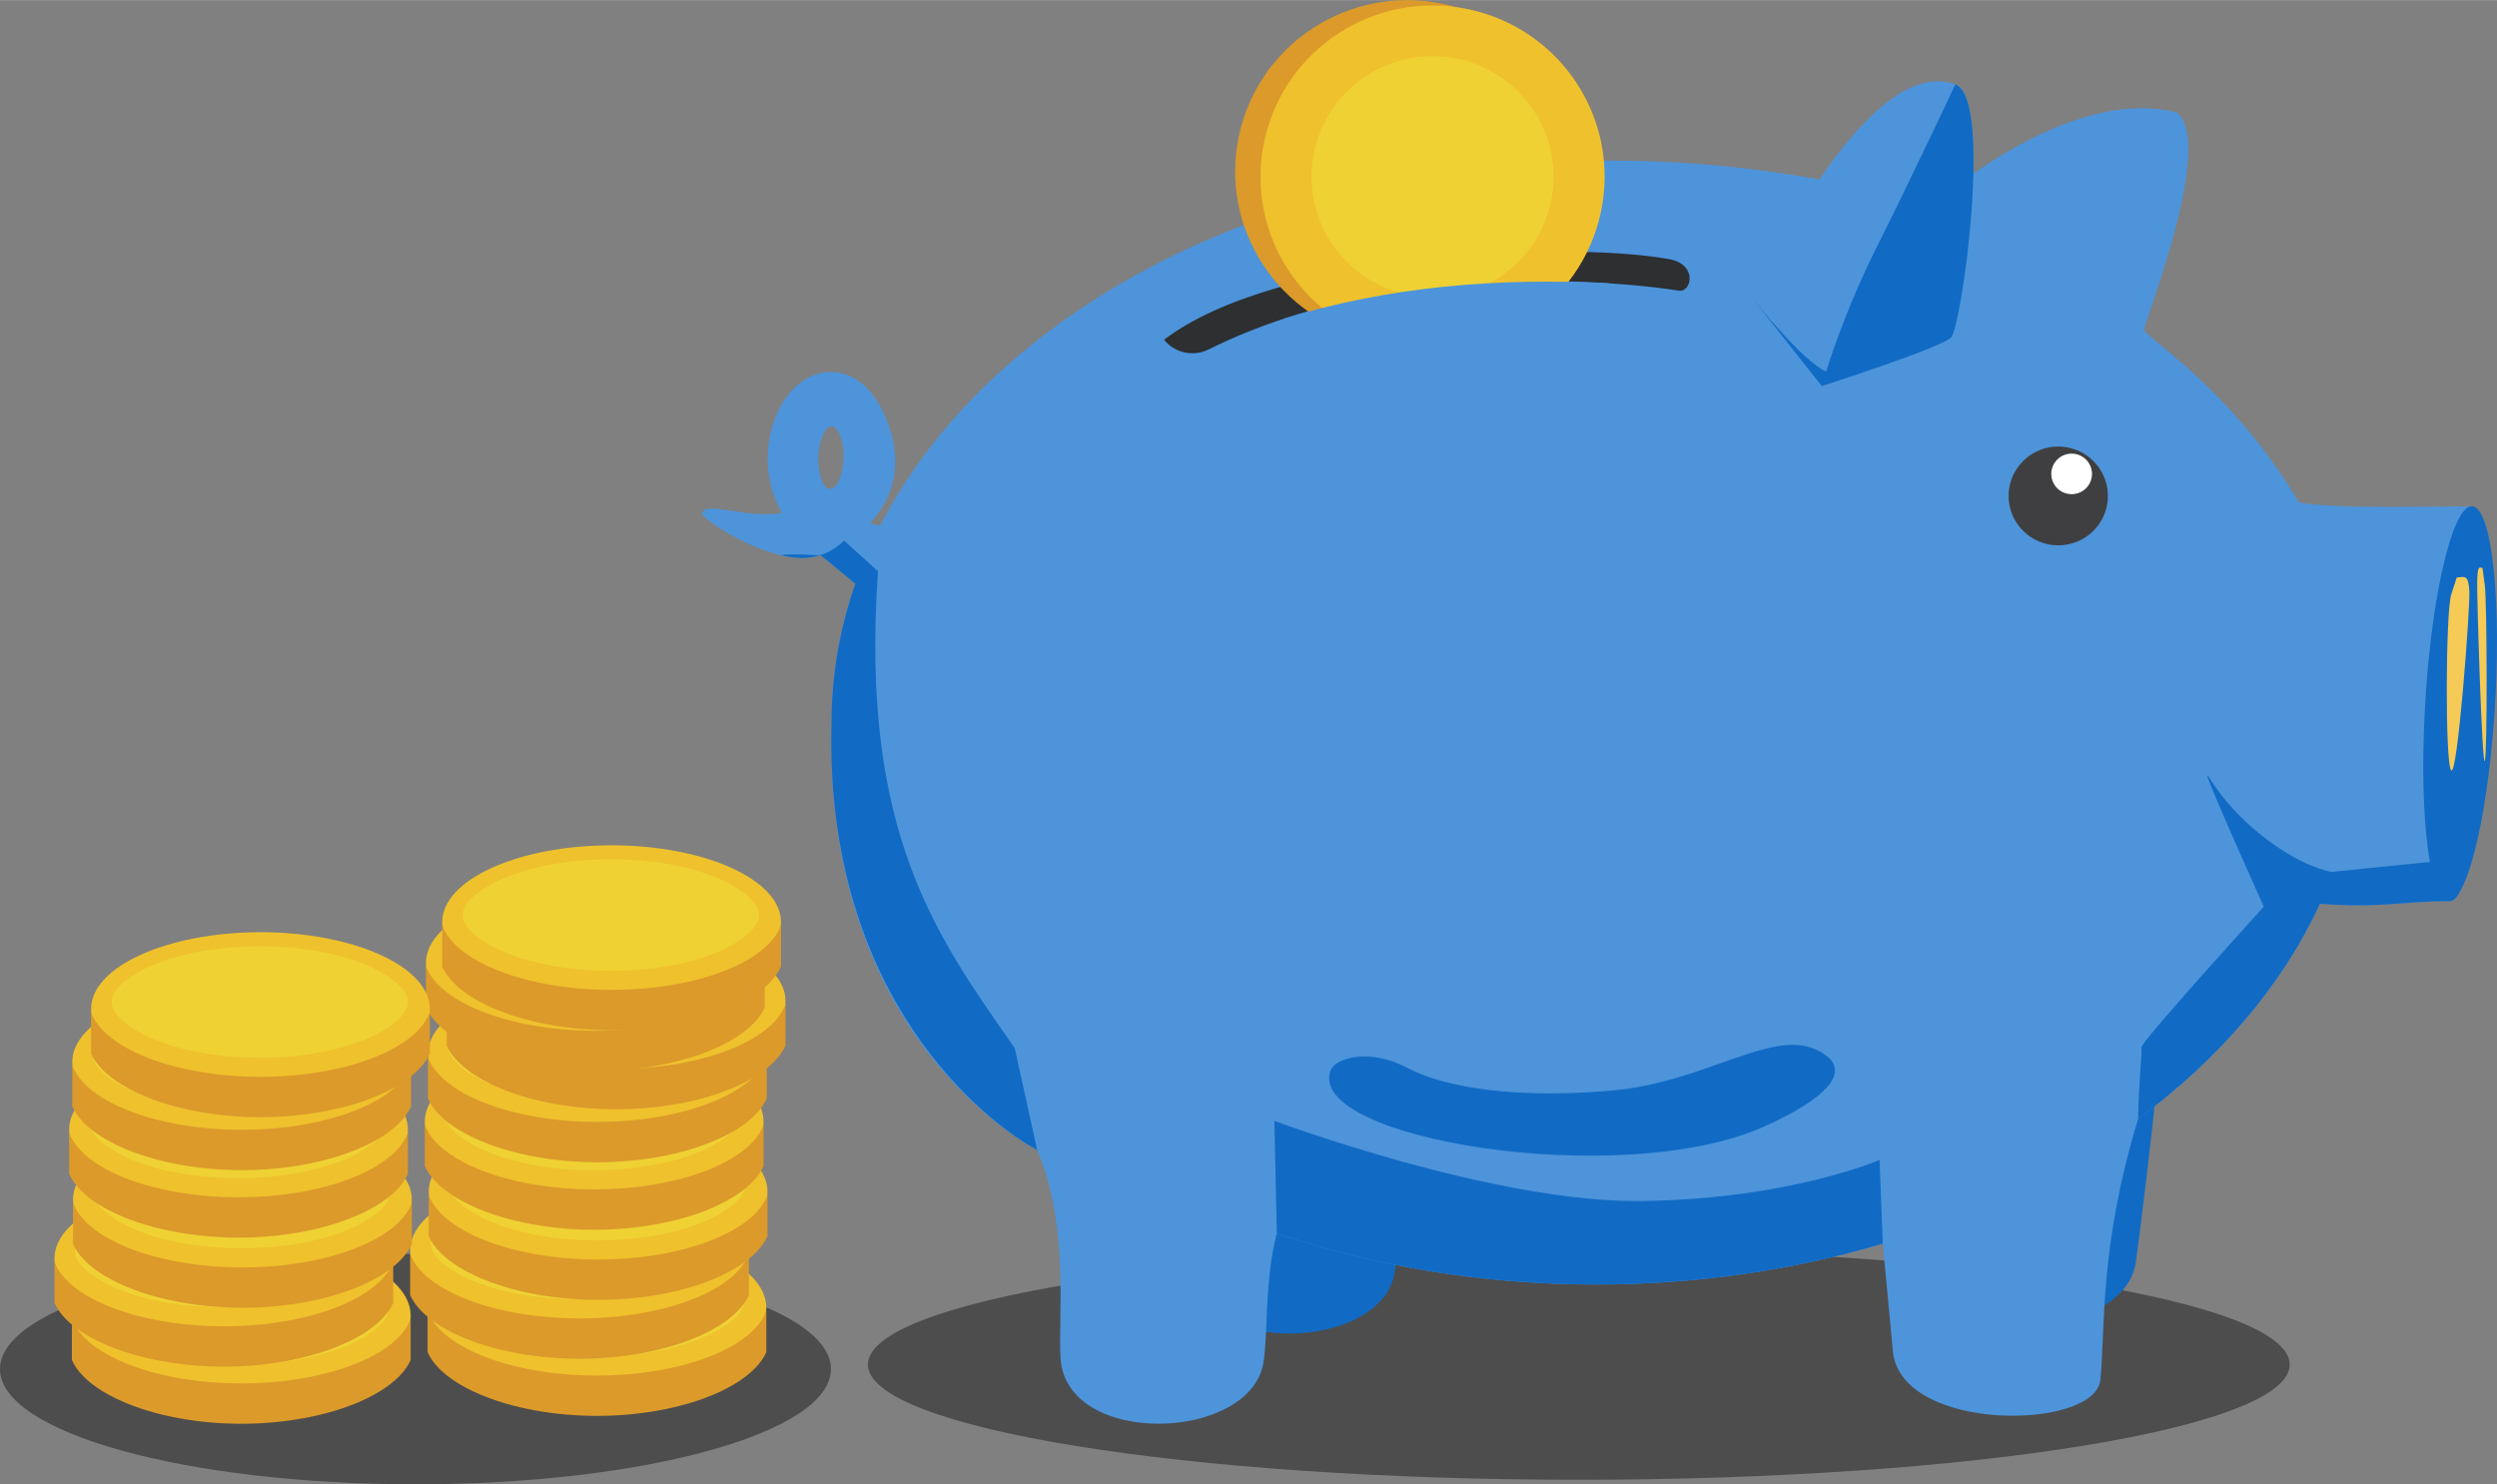 <?xml version="1.0" encoding="UTF-8"?>
<!DOCTYPE svg PUBLIC "-//W3C//DTD SVG 1.1//EN" "http://www.w3.org/Graphics/SVG/1.1/DTD/svg11.dtd">
<!-- Creator: CorelDRAW X8 -->
<svg xmlns="http://www.w3.org/2000/svg" xml:space="preserve" width="8.317mm" height="4.945mm" version="1.1" style="shape-rendering:geometricPrecision; text-rendering:geometricPrecision; image-rendering:optimizeQuality; fill-rule:evenodd; clip-rule:evenodd"
viewBox="0 0 98318 58449"
 xmlns:xlink="http://www.w3.org/1999/xlink">
 <rect x="0" y="0" width="98318" height="58449" fill="#808080" stroke="none"/>
 <defs>
  <style type="text/css">
   <![CDATA[
    .fil1 {fill:#116BC4}
    .fil3 {fill:#2D2F31}
    .fil4 {fill:#3F3F41}
    .fil2 {fill:#4D94DB}
    .fil9 {fill:#C8A12D}
    .fil6 {fill:#DB9A2A}
    .fil7 {fill:#EFC12D}
    .fil8 {fill:#EFD134}
    .fil10 {fill:#F5CA56}
    .fil5 {fill:white}
    .fil0 {fill:#4D4D4D}
   ]]>
  </style>
 </defs>
 <g id="Слой_x0020_1">
  <path class="fil0" d="M34174 53732c0,2506 12532,4538 27990,4538 15459,0 27992,-2032 27992,-4538 0,-2507 -12533,-4538 -27992,-4538 -15458,0 -27990,2031 -27990,4538z"/>
  <path class="fil0" d="M0 53911c0,2506 7324,4538 16359,4538 9034,0 16359,-2032 16359,-4538 0,-2506 -7325,-4538 -16359,-4538 -9035,0 -16359,2032 -16359,4538z"/>
  <path class="fil1" d="M55051 48112c-37,802 -53,1514 -139,2010 -534,3100 -7755,3337 -7986,-184 -68,-1046 105,-2872 -104,-4852l8229 3026z"/>
  <path class="fil1" d="M84877 43039c-38,804 -702,6216 -788,6713 -534,3100 -7756,3336 -7987,-184 -68,-1047 105,-2874 -104,-4852l8879 -1677z"/>
  <path class="fil2" d="M82700 54342c-206,1970 -7730,2092 -8164,-1061l-402 -4311c-3488,1037 -7301,1610 -11295,1610 -4486,0 -8741,-722 -12565,-2013 -494,1867 -340,4008 -529,5105 -534,3100 -7756,3337 -7987,-184 -108,-1631 375,-5159 -921,-8206 0,0 -8430,-4187 -8096,-16810 0,-1894 326,-3733 938,-5488 -593,-480 -1185,-989 -1391,-1130 -1662,615 -4770,-1458 -4643,-1656 187,-488 1689,235 3147,0l-104 -196c-817,-1602 -437,-3374 261,-4342 533,-741 1272,-1103 2027,-995 619,89 1472,532 2031,2129 499,1424 219,2775 -760,3807 135,39 274,70 417,92 3781,-7372 12773,-12869 23681,-14069 9876,-1190 17700,1519 17700,1519 0,0 5264,-4815 9657,-3713 1514,1115 -1124,7878 -1292,8580 131,119 261,239 390,358 2379,1863 4324,4030 5714,6412 1318,244 4212,170 6754,159 250,1431 731,15526 -802,15539 -1892,15 -2773,289 -5119,108 -1489,3223 -3964,6111 -7159,8472 -1553,5099 -1282,8314 -1488,10284zm-50481 -36248l0 0c43,1612 899,1466 994,1 44,-666 -191,-1282 -459,-1311 -127,-13 -265,109 -383,422 -111,296 -159,594 -152,888z"/>
  <path class="fil2" d="M74429 7676c1038,268 1616,467 1616,467 0,0 5264,-4815 9657,-3713 47,35 91,76 131,122 -4,1 -3985,551 -5779,1673 -1795,1122 -2087,1703 -1940,2389 147,685 3673,3198 3673,3198 0,0 -4821,-2575 -4946,-2617 0,0 -2245,-883 -2566,-1039 -81,-39 -19,-217 154,-480z"/>
  <path class="fil1" d="M40837 45282c-1957,-1045 -8384,-5967 -8096,-16810 0,-1894 326,-3733 938,-5488 -593,-480 -1185,-989 -1391,-1130 -153,33 -789,-73 -1554,4 561,132 1110,161 1554,-4 476,-104 947,-567 947,-567l1335 1204c-714,10282 2291,14360 5384,18778l883 4013z"/>
  <path class="fil1" d="M74134 48970c-3488,1037 -7301,1610 -11295,1610 -4486,0 -8741,-722 -12565,-2013l-96 -4432c0,0 8639,3240 14482,3158 5841,-83 9347,-1621 9347,-1621l127 3298z"/>
  <path class="fil1" d="M97196 33786c-165,1036 -402,1688 -730,1692 -1892,15 -2773,289 -5119,108 -1489,3223 -3964,6111 -7159,8472 17,-1448 169,-2603 127,-2809 -42,-208 4821,-5547 4821,-5547 0,0 -2129,-4735 -2212,-5109 -84,-373 333,831 2002,2201 1670,1372 2880,1538 2880,1538l5390 -546z"/>
  <path class="fil3" d="M47014 13907c196,-8 391,-58 576,-150 8117,-4052 18416,-2331 18509,-2316 499,90 771,-1033 -381,-1241 -4153,-748 -15488,-191 -19885,3176 288,359 731,551 1181,531z"/>
  <g id="_996686592">
   <path class="fil4" d="M79087 19527c0,1075 876,1945 1956,1945 1078,0 1954,-870 1954,-1945 0,-1075 -876,-1946 -1954,-1946 -1080,0 -1956,871 -1956,1946z"/>
  </g>
  <g id="_996686520">
   <path class="fil5" d="M80768 18659c0,441 358,798 801,798 443,0 802,-357 802,-798 0,-441 -359,-798 -802,-798 -443,0 -801,357 -801,798z"/>
  </g>
  <g id="_996686760">
   <path class="fil6" d="M48782 5347c775,-3644 4372,-5970 8031,-5199 3660,772 6000,4351 5222,7995 -773,3645 -4370,5971 -8031,5199 -3659,-773 -5999,-4352 -5222,-7995z"/>
  </g>
  <g id="_996686928">
   <path class="fil7" d="M49780 5558c775,-3644 4370,-5971 8033,-5200 3660,773 5997,4350 5220,7995 -775,3644 -4370,5970 -8031,5198 -3660,-770 -5998,-4350 -5222,-7993z"/>
  </g>
  <g id="_996687024">
   <path class="fil8" d="M51743 5971c545,-2564 3077,-4203 5652,-3659 2578,545 4222,3064 3675,5628 -544,2564 -3075,4202 -5653,3659 -2573,-544 -4220,-3063 -3674,-5628z"/>
  </g>
  <path class="fil2" d="M66130 12574l-2797 -1423c-4338,-223 -8631,118 -12787,1397l2844 2333 12740 -2307z"/>
  <path class="fil1" d="M97268 19939c-770,179 -1574,3801 -1796,8092 -221,4289 223,7624 993,7447 770,-178 1574,-3801 1796,-8090 221,-4291 -223,-7626 -993,-7449z"/>
  <path class="fil2" d="M68975 11710c1255,-2496 4907,-9509 8014,-8392 1502,540 250,9555 -168,9971 -417,415 -5091,1910 -5091,1910l-2755 -3489z"/>
  <path class="fil1" d="M76989 3318c1502,540 250,9555 -168,9971 -417,415 -5091,1910 -5091,1910l-2745 -3478c140,178 2011,2517 2917,2906 291,-917 952,-2830 1998,-4912 1460,-2907 3089,-6397 3089,-6397z"/>
  <g id="_996688152">
   <g>
    <path class="fil7" d="M23504 48470c3686,5 6670,1358 6670,3027 0,1670 -2984,3024 -6670,3030 -3685,-6 -6669,-1360 -6669,-3030 0,-1669 2984,-3022 6669,-3027z"/>
   </g>
   <path class="fil8" d="M23476 49022c1424,0 3064,219 4370,813 471,213 1464,764 1464,1382 0,618 -993,1169 -1464,1383 -1306,593 -2946,813 -4370,813 -1423,0 -3063,-220 -4369,-813 -470,-214 -1463,-765 -1463,-1383 0,-618 993,-1169 1463,-1382 1306,-594 2946,-813 4369,-813z"/>
   <g>
    <path class="fil6" d="M18050 52922c349,212 757,405 1215,571 375,134 782,252 1216,351 385,87 792,157 1215,211 392,49 798,82 1215,99 195,8 394,11 593,12 211,-1 418,-4 622,-14 417,-16 824,-51 1215,-102 424,-53 830,-126 1217,-213 434,-99 840,-219 1215,-355 459,-168 868,-362 1215,-578 601,-373 1017,-809 1186,-1280 0,407 0,1240 0,1619 -194,443 -608,856 -1186,1216 -349,218 -759,414 -1215,586 -376,140 -783,262 -1215,365 -387,91 -793,167 -1217,222 -391,53 -799,90 -1215,108 -204,9 -412,14 -622,14 -199,0 -397,-5 -593,-13 -416,-18 -823,-53 -1215,-104 -423,-56 -829,-131 -1215,-221 -433,-101 -841,-222 -1216,-362 -457,-168 -865,-363 -1215,-577 -593,-364 -1019,-784 -1215,-1234 0,-379 0,-1212 0,-1619 173,478 599,922 1215,1298z"/>
   </g>
   <path class="fil9" d="M21602 52788c147,-125 289,-251 432,-374 314,146 604,245 866,294 266,48 554,43 855,-13 305,-59 580,-185 822,-373 -201,-140 -398,-275 -590,-408 -271,174 -520,277 -747,304 -321,39 -607,1 -854,-110 216,-186 429,-373 641,-555 208,-180 414,-357 617,-533 291,76 615,134 983,173 279,32 537,17 776,-45 239,-61 435,-160 586,-301 264,-243 296,-504 111,-774 -117,-174 -377,-345 -768,-510 54,-47 110,-95 163,-142 -121,-41 -240,-81 -357,-121 -54,46 -110,93 -164,140 -357,-101 -673,-143 -959,-128 -359,16 -668,106 -937,267 158,85 320,171 486,260 176,-104 351,-168 528,-189 181,-24 375,-11 590,39 -170,144 -342,289 -516,437 -173,149 -352,299 -532,452 -333,-83 -554,-132 -667,-151 -217,-32 -413,-40 -587,-26 -171,12 -337,49 -489,106 -154,56 -291,133 -410,229 -266,214 -386,450 -354,720 31,278 221,532 578,761 -140,122 -282,245 -428,368 108,67 217,134 325,203zm3437 -2973l0 0c218,105 358,226 409,359 55,136 19,262 -109,376 -129,114 -297,185 -506,211 -207,26 -473,-1 -795,-82 171,-148 341,-294 509,-438 165,-143 330,-285 492,-426zm-2984 2109l0 0c-192,-135 -295,-287 -314,-456 -14,-166 60,-317 226,-453 141,-116 296,-185 479,-208 179,-25 444,9 796,104 -192,164 -388,330 -583,498 -200,170 -400,341 -604,515z"/>
  </g>
  <g id="_996688992">
   <g>
    <path class="fil7" d="M22818 46219c3685,5 6669,1358 6669,3029 0,1669 -2984,3023 -6669,3028 -3686,-5 -6670,-1359 -6670,-3028 0,-1671 2984,-3024 6670,-3029z"/>
   </g>
   <path class="fil8" d="M22789 46771c1425,0 3064,220 4370,814 471,212 1464,763 1464,1381 0,619 -993,1171 -1464,1383 -1306,594 -2945,814 -4370,814 -1423,0 -3063,-220 -4369,-814 -470,-212 -1464,-764 -1464,-1383 0,-618 994,-1169 1464,-1381 1306,-594 2946,-814 4369,-814z"/>
   <g>
    <path class="fil6" d="M17362 50671c350,214 758,405 1217,571 374,136 781,254 1215,351 385,87 792,158 1215,212 393,48 798,81 1215,99 195,7 394,12 594,12 210,0 417,-5 621,-13 418,-18 824,-52 1216,-102 423,-54 829,-127 1216,-215 434,-98 840,-218 1215,-355 459,-168 868,-362 1215,-578 601,-372 1017,-807 1186,-1280 0,408 0,1240 0,1621 -194,442 -608,855 -1186,1215 -348,217 -759,414 -1215,585 -376,141 -782,264 -1215,365 -387,91 -793,167 -1216,222 -392,54 -800,90 -1216,109 -204,10 -412,13 -621,13 -200,0 -398,-3 -594,-13 -416,-16 -822,-53 -1215,-104 -423,-55 -829,-130 -1215,-220 -434,-101 -841,-223 -1215,-361 -458,-169 -866,-363 -1217,-578 -592,-365 -1017,-784 -1214,-1233 0,-381 0,-1213 0,-1621 173,480 600,922 1214,1298z"/>
   </g>
   <path class="fil9" d="M20916 50537c146,-125 288,-249 431,-373 315,146 604,244 867,293 266,50 553,45 854,-13 305,-59 581,-184 822,-372 -201,-140 -397,-276 -590,-408 -271,174 -520,276 -747,305 -320,39 -608,0 -854,-111 217,-187 429,-373 641,-555 208,-181 414,-358 617,-534 291,77 615,136 984,175 279,31 536,15 775,-46 239,-62 435,-161 586,-302 264,-243 296,-503 111,-774 -117,-174 -377,-344 -768,-509 54,-46 110,-95 163,-142 -120,-42 -240,-82 -357,-122 -54,47 -110,93 -164,141 -357,-102 -673,-143 -959,-129 -359,16 -668,107 -937,267 158,85 320,173 486,260 175,-104 351,-167 528,-189 181,-24 375,-10 589,39 -169,144 -342,291 -514,438 -174,148 -353,300 -532,452 -334,-84 -555,-132 -668,-151 -217,-31 -413,-40 -587,-26 -171,12 -336,48 -489,105 -154,57 -291,133 -410,230 -266,213 -385,450 -354,719 31,279 222,532 579,761 -141,122 -283,245 -428,368 107,67 216,135 325,203zm3436 -2973l0 0c219,106 358,226 409,360 56,136 18,262 -109,376 -129,113 -296,184 -506,210 -207,26 -473,-1 -795,-80 171,-149 341,-296 509,-440 166,-143 330,-285 492,-426zm-2985 2110l0 0c-191,-136 -294,-288 -313,-457 -14,-164 60,-316 226,-453 142,-116 296,-184 480,-208 178,-25 443,10 795,104 -191,165 -388,330 -584,498 -198,170 -399,341 -604,516z"/>
  </g>
  <g id="_996689328">
   <g>
    <path class="fil7" d="M23551 43901c3685,5 6669,1358 6669,3027 0,1671 -2984,3024 -6669,3030 -3686,-6 -6671,-1359 -6671,-3030 0,-1669 2985,-3022 6671,-3027z"/>
   </g>
   <path class="fil8" d="M23522 44453c1423,0 3064,219 4369,813 471,213 1465,764 1465,1382 0,619 -994,1169 -1465,1383 -1305,594 -2946,814 -4369,814 -1424,0 -3064,-220 -4370,-814 -469,-214 -1463,-764 -1463,-1383 0,-618 994,-1169 1463,-1382 1306,-594 2946,-813 4370,-813z"/>
   <g>
    <path class="fil6" d="M18095 48353c349,213 758,405 1217,571 374,135 781,253 1214,350 386,88 793,158 1216,212 391,49 798,82 1215,100 195,7 394,10 594,12 209,-2 417,-5 621,-15 418,-16 823,-50 1215,-101 424,-53 830,-127 1216,-214 433,-98 841,-219 1215,-355 460,-168 869,-362 1215,-578 600,-372 1017,-808 1187,-1280 0,408 0,1240 0,1619 -194,444 -608,856 -1187,1217 -349,217 -758,413 -1215,585 -375,141 -783,262 -1215,365 -387,91 -792,167 -1216,222 -392,54 -799,90 -1215,108 -205,9 -412,14 -621,14 -200,0 -398,-5 -594,-13 -417,-18 -824,-53 -1215,-104 -423,-55 -829,-130 -1216,-221 -433,-100 -840,-222 -1214,-362 -458,-168 -867,-363 -1217,-577 -593,-364 -1018,-783 -1215,-1234 0,-379 0,-1211 0,-1619 174,479 601,922 1215,1298z"/>
   </g>
   <path class="fil9" d="M21649 48219c145,-125 288,-250 430,-373 315,145 604,244 867,293 265,50 554,44 855,-13 305,-59 581,-185 822,-372 -201,-140 -399,-276 -590,-408 -271,173 -520,276 -747,304 -322,39 -608,1 -854,-110 217,-187 429,-373 641,-556 208,-180 414,-357 617,-533 290,77 615,136 983,174 278,32 537,16 776,-45 239,-62 434,-161 585,-302 264,-243 297,-503 112,-774 -118,-174 -378,-345 -768,-509 54,-48 109,-96 163,-142 -120,-42 -240,-82 -358,-122 -54,46 -109,93 -164,141 -356,-102 -672,-143 -959,-129 -358,16 -668,106 -936,267 158,85 320,171 486,260 175,-104 351,-168 527,-189 181,-24 375,-11 590,39 -169,144 -342,291 -515,437 -174,149 -352,299 -531,452 -334,-83 -555,-131 -670,-150 -216,-32 -411,-41 -585,-26 -172,11 -337,48 -490,105 -153,57 -290,133 -409,229 -266,214 -387,451 -355,720 32,278 222,532 579,761 -140,122 -282,245 -428,368 108,67 217,135 326,203zm3436 -2973l0 0c219,106 357,226 409,360 54,136 18,261 -110,376 -128,113 -296,184 -505,210 -208,26 -473,-1 -795,-82 171,-147 341,-294 508,-438 165,-143 331,-285 493,-426zm-2985 2109l0 0c-193,-135 -294,-287 -314,-456 -15,-166 61,-317 227,-453 141,-116 296,-184 478,-208 180,-25 444,10 797,104 -193,164 -388,330 -584,498 -198,170 -401,341 -604,515z"/>
  </g>
  <g id="_996690936">
   <g>
    <path class="fil7" d="M23396 41140c3685,3 6669,1358 6669,3027 0,1670 -2984,3024 -6669,3029 -3686,-5 -6670,-1359 -6670,-3029 0,-1669 2984,-3024 6670,-3027z"/>
   </g>
   <path class="fil8" d="M23367 41691c1425,0 3064,220 4370,813 471,214 1464,765 1464,1383 0,618 -993,1169 -1464,1383 -1306,593 -2945,812 -4370,812 -1424,0 -3062,-219 -4369,-812 -470,-214 -1464,-765 -1464,-1383 0,-618 994,-1169 1464,-1383 1307,-593 2945,-813 4369,-813z"/>
   <g>
    <path class="fil6" d="M17940 45592c350,212 758,404 1217,570 374,135 781,253 1214,350 386,89 793,159 1216,212 391,50 798,83 1215,99 195,7 394,12 594,13 210,-1 417,-6 621,-14 418,-16 823,-52 1216,-102 423,-53 829,-126 1216,-214 434,-99 840,-218 1215,-355 459,-167 868,-362 1215,-577 601,-373 1017,-809 1186,-1282 0,409 0,1240 0,1621 -194,442 -608,856 -1186,1216 -348,217 -759,414 -1215,586 -376,139 -782,262 -1215,365 -387,91 -793,165 -1216,222 -393,52 -799,89 -1216,108 -204,9 -412,14 -621,14 -200,0 -398,-5 -594,-13 -416,-18 -824,-53 -1215,-105 -423,-55 -829,-130 -1216,-220 -433,-101 -840,-223 -1214,-362 -458,-169 -866,-363 -1217,-578 -593,-363 -1017,-784 -1214,-1233 0,-381 0,-1212 0,-1621 173,480 600,924 1214,1300z"/>
   </g>
   <path class="fil9" d="M21494 45458c146,-127 288,-251 431,-374 315,146 604,244 867,292 266,50 553,45 854,-13 305,-59 581,-183 822,-372 -201,-139 -399,-274 -590,-408 -271,175 -520,277 -747,305 -320,39 -608,1 -854,-110 217,-187 430,-373 641,-555 208,-180 414,-358 617,-533 291,76 615,134 984,173 279,31 536,17 775,-45 239,-61 435,-162 585,-302 265,-243 297,-503 113,-774 -119,-174 -378,-344 -769,-509 55,-47 110,-96 163,-143 -120,-40 -240,-80 -358,-120 -53,46 -109,93 -163,139 -357,-102 -673,-142 -959,-129 -359,18 -668,108 -937,267 158,86 320,173 486,260 175,-102 351,-166 528,-187 180,-24 374,-11 589,39 -169,143 -342,289 -514,437 -174,149 -353,299 -532,451 -334,-82 -555,-131 -668,-150 -217,-32 -413,-40 -586,-26 -172,12 -337,49 -490,104 -154,58 -291,134 -410,231 -266,214 -385,450 -353,720 30,278 221,532 578,761 -141,122 -283,244 -428,368 107,66 216,134 325,203zm3436 -2973l0 0c219,105 358,226 409,359 56,136 18,262 -109,376 -129,114 -296,183 -506,211 -207,26 -473,-1 -795,-82 171,-149 341,-294 509,-440 166,-141 330,-283 492,-424zm-2985 2109l0 0c-191,-136 -294,-287 -313,-456 -14,-166 60,-317 226,-454 142,-115 296,-184 480,-208 178,-24 443,10 795,105 -191,164 -387,330 -584,497 -198,170 -400,341 -604,516z"/>
  </g>
  <g id="_996683352">
   <g>
    <path class="fil7" d="M23520 38483c3685,3 6669,1358 6669,3027 0,1670 -2984,3024 -6669,3028 -3686,-4 -6669,-1358 -6669,-3028 0,-1669 2983,-3024 6669,-3027z"/>
   </g>
   <path class="fil8" d="M23491 39033c1425,0 3064,220 4371,814 470,214 1463,764 1463,1383 0,618 -993,1169 -1463,1383 -1307,593 -2946,812 -4371,812 -1423,0 -3062,-219 -4369,-812 -470,-214 -1464,-765 -1464,-1383 0,-619 994,-1169 1464,-1383 1307,-594 2946,-814 4369,-814z"/>
   <g>
    <path class="fil6" d="M18064 42934c350,213 758,404 1217,571 375,135 781,253 1214,350 386,89 793,158 1216,212 393,49 798,82 1215,99 195,8 394,12 594,13 210,-1 417,-5 622,-14 417,-17 823,-52 1215,-102 423,-53 830,-126 1216,-214 434,-99 841,-219 1215,-356 459,-166 868,-360 1215,-577 601,-372 1017,-808 1186,-1281 0,409 0,1240 0,1621 -194,442 -608,856 -1186,1216 -348,216 -758,414 -1215,585 -376,140 -782,263 -1215,365 -386,92 -793,166 -1216,223 -392,52 -799,88 -1215,107 -205,10 -413,14 -622,14 -200,0 -397,-4 -594,-13 -416,-17 -822,-53 -1215,-105 -423,-54 -828,-130 -1216,-220 -433,-100 -839,-222 -1214,-361 -458,-168 -865,-363 -1217,-577 -593,-364 -1017,-785 -1213,-1234 0,-381 0,-1212 0,-1621 172,480 599,923 1213,1299z"/>
   </g>
   <path class="fil9" d="M21618 42801c146,-126 288,-251 431,-374 315,145 604,245 867,292 266,50 553,45 854,-13 305,-59 581,-183 822,-372 -201,-140 -398,-275 -590,-408 -271,175 -520,278 -747,305 -320,39 -608,1 -853,-110 216,-187 429,-374 640,-556 208,-179 414,-358 617,-533 291,77 615,135 984,174 279,31 536,17 775,-45 239,-61 435,-162 585,-303 265,-242 297,-502 113,-773 -117,-175 -377,-345 -769,-509 55,-47 110,-96 163,-142 -120,-41 -240,-81 -357,-122 -54,46 -110,94 -164,140 -357,-102 -672,-142 -959,-129 -359,18 -667,108 -937,267 158,85 320,173 486,260 175,-103 351,-166 528,-188 181,-23 375,-10 589,39 -169,143 -342,290 -514,438 -174,149 -353,299 -532,451 -334,-83 -555,-131 -668,-150 -216,-32 -413,-40 -586,-26 -172,12 -337,48 -490,104 -153,58 -291,135 -410,231 -266,214 -385,450 -353,719 30,278 221,532 578,762 -141,121 -283,244 -428,367 107,68 216,135 325,204zm3436 -2973l0 0c219,105 358,225 409,359 56,136 18,261 -109,376 -128,113 -296,183 -506,210 -206,26 -472,-1 -795,-81 171,-148 342,-295 509,-440 166,-142 330,-284 492,-424zm-2985 2109l0 0c-191,-136 -294,-288 -313,-457 -14,-165 60,-317 226,-454 142,-114 297,-183 480,-208 178,-23 443,11 795,106 -191,164 -387,329 -584,497 -198,169 -400,342 -604,516z"/>
  </g>
  <g id="_961553544">
   <g>
    <path class="fil7" d="M24261 36396c3686,4 6669,1358 6669,3027 0,1671 -2983,3024 -6669,3029 -3687,-5 -6671,-1358 -6671,-3029 0,-1669 2984,-3023 6671,-3027z"/>
   </g>
   <path class="fil8" d="M24233 36947c1423,0 3062,220 4369,813 470,214 1464,765 1464,1383 0,619 -994,1169 -1464,1383 -1307,594 -2946,812 -4369,812 -1425,0 -3064,-218 -4371,-812 -470,-214 -1463,-764 -1463,-1383 0,-618 993,-1169 1463,-1383 1307,-593 2946,-813 4371,-813z"/>
   <g>
    <path class="fil6" d="M18806 40848c348,213 757,404 1215,571 375,135 781,253 1215,350 387,88 792,158 1215,211 393,50 799,83 1217,100 195,8 393,11 593,13 209,-2 417,-5 622,-15 417,-16 822,-52 1215,-101 423,-53 830,-127 1215,-214 434,-100 841,-219 1215,-356 460,-167 868,-361 1215,-577 601,-372 1017,-808 1187,-1281 0,409 0,1241 0,1620 -194,442 -607,856 -1187,1217 -348,216 -757,413 -1215,585 -374,139 -782,262 -1215,365 -386,91 -792,166 -1215,222 -393,52 -799,89 -1215,108 -206,9 -414,14 -622,14 -200,0 -397,-5 -593,-13 -418,-18 -824,-53 -1217,-105 -422,-54 -828,-130 -1215,-220 -433,-100 -840,-222 -1215,-362 -458,-168 -865,-363 -1215,-577 -594,-364 -1018,-783 -1216,-1234 0,-379 0,-1211 0,-1620 174,480 601,923 1216,1299z"/>
   </g>
   <path class="fil9" d="M22358 40714c146,-125 289,-250 431,-373 315,145 604,244 867,292 266,49 554,45 854,-13 307,-59 581,-184 823,-373 -201,-139 -398,-274 -590,-406 -272,173 -520,276 -747,304 -321,39 -607,1 -854,-110 216,-187 430,-374 641,-556 208,-180 414,-358 617,-533 290,77 614,135 984,174 278,30 537,16 775,-45 239,-62 434,-162 585,-303 264,-242 297,-502 113,-773 -118,-174 -378,-345 -769,-509 55,-48 109,-96 162,-142 -119,-42 -238,-82 -357,-122 -54,46 -108,93 -164,141 -357,-102 -671,-143 -959,-130 -358,17 -667,107 -937,267 160,85 322,172 487,260 175,-103 351,-167 527,-188 181,-24 375,-11 590,39 -169,143 -342,289 -514,437 -175,149 -352,299 -532,452 -333,-83 -554,-131 -669,-150 -216,-32 -413,-41 -586,-26 -172,11 -336,48 -490,104 -152,58 -291,134 -409,230 -267,214 -386,451 -354,720 30,278 222,532 579,761 -141,122 -283,245 -428,368 107,66 216,135 324,203zm3437 -2973l0 0c219,106 357,226 409,360 55,136 18,261 -110,376 -127,113 -296,183 -506,210 -206,26 -471,-1 -794,-82 171,-147 342,-294 508,-439 166,-142 331,-284 493,-425zm-2984 2109l0 0c-193,-136 -295,-287 -315,-456 -14,-166 62,-317 227,-454 142,-115 297,-183 479,-208 178,-24 443,11 795,105 -191,164 -386,330 -582,498 -199,169 -401,341 -604,515z"/>
  </g>
  <g id="_961553904">
   <g>
    <path class="fil7" d="M23441 34891c3685,5 6669,1359 6669,3028 0,1670 -2984,3025 -6669,3029 -3686,-4 -6670,-1359 -6670,-3029 0,-1669 2984,-3023 6670,-3028z"/>
   </g>
   <path class="fil8" d="M23412 35443c1425,0 3064,220 4370,814 470,212 1464,763 1464,1382 0,618 -994,1170 -1464,1383 -1306,593 -2945,813 -4370,813 -1424,0 -3063,-220 -4369,-813 -470,-213 -1464,-765 -1464,-1383 0,-619 994,-1170 1464,-1382 1306,-594 2945,-814 4369,-814z"/>
   <g>
    <path class="fil6" d="M17985 39343c349,214 758,406 1217,571 374,135 781,253 1214,351 386,88 793,158 1216,212 391,48 798,81 1215,99 195,7 394,12 594,12 210,0 417,-5 621,-13 418,-18 823,-52 1216,-102 423,-54 829,-128 1216,-215 434,-98 840,-218 1215,-355 459,-167 868,-361 1215,-578 601,-372 1016,-808 1186,-1280 0,408 0,1240 0,1621 -194,442 -608,854 -1186,1215 -350,217 -759,414 -1215,585 -376,141 -782,262 -1215,365 -387,91 -793,167 -1216,223 -393,53 -800,89 -1216,107 -204,10 -412,14 -621,14 -200,0 -398,-4 -594,-13 -417,-16 -824,-53 -1215,-104 -423,-55 -829,-130 -1216,-221 -433,-100 -840,-222 -1214,-361 -458,-168 -866,-363 -1217,-577 -593,-364 -1017,-784 -1214,-1233 0,-381 0,-1213 0,-1621 173,479 600,922 1214,1298z"/>
   </g>
   <path class="fil9" d="M21539 39209c145,-125 288,-250 431,-373 315,145 604,245 867,293 264,50 553,44 854,-13 305,-59 581,-184 822,-372 -201,-140 -399,-276 -590,-408 -271,174 -520,277 -747,305 -321,38 -608,0 -854,-111 217,-187 429,-373 641,-555 208,-180 414,-358 617,-534 291,77 615,136 984,175 279,31 536,15 775,-46 239,-62 434,-161 585,-301 265,-244 297,-504 112,-775 -118,-174 -377,-344 -768,-509 54,-47 110,-96 163,-142 -120,-41 -240,-82 -358,-122 -53,47 -109,94 -164,141 -356,-102 -672,-143 -959,-129 -358,17 -667,108 -936,267 158,85 320,172 486,260 175,-104 351,-168 527,-189 181,-24 375,-9 590,39 -169,144 -342,291 -514,439 -174,147 -353,298 -532,451 -334,-84 -555,-132 -669,-151 -217,-32 -412,-40 -586,-26 -171,12 -336,48 -490,105 -153,57 -290,134 -409,231 -266,212 -385,449 -354,718 31,278 221,532 578,762 -140,121 -282,244 -427,367 107,68 216,135 325,203zm3436 -2972l0 0c219,105 358,225 409,359 55,136 18,262 -109,376 -129,113 -297,184 -506,210 -207,26 -473,-1 -795,-80 171,-149 341,-296 508,-440 167,-143 331,-285 493,-425zm-2985 2108l0 0c-193,-134 -294,-287 -313,-456 -14,-164 60,-317 226,-453 142,-115 296,-184 480,-208 178,-24 443,10 795,104 -191,165 -388,330 -584,498 -198,170 -401,342 -604,515z"/>
  </g>
  <g id="_961555272">
   <path class="fil7" d="M24080 33284c3686,3 6671,1358 6671,3027 0,1670 -2985,3024 -6671,3029 -3686,-5 -6669,-1359 -6669,-3029 0,-1669 2983,-3024 6669,-3027z"/>
  </g>
  <path class="fil8" d="M24052 33835c1424,0 3064,219 4370,813 470,214 1463,765 1463,1383 0,618 -993,1169 -1463,1383 -1306,592 -2946,812 -4370,812 -1424,0 -3063,-220 -4369,-812 -471,-214 -1464,-765 -1464,-1383 0,-618 993,-1169 1464,-1383 1306,-594 2945,-813 4369,-813z"/>
  <g id="_961556016">
   <path class="fil6" d="M18626 37735c349,213 758,405 1215,571 375,135 782,253 1215,350 387,88 792,159 1216,212 392,50 797,83 1215,99 196,7 393,12 593,13 210,-1 417,-6 623,-14 416,-18 823,-52 1214,-102 424,-53 831,-126 1216,-214 434,-99 841,-218 1216,-355 458,-167 867,-362 1215,-577 600,-373 1016,-809 1187,-1282 0,409 0,1240 0,1621 -194,442 -608,856 -1187,1216 -349,217 -759,413 -1215,584 -376,141 -783,264 -1216,366 -386,92 -792,166 -1216,223 -391,52 -798,89 -1214,108 -206,9 -414,14 -623,14 -200,0 -397,-5 -593,-13 -416,-18 -823,-54 -1215,-106 -422,-55 -829,-130 -1216,-219 -432,-101 -840,-223 -1215,-362 -457,-169 -865,-363 -1215,-578 -593,-363 -1019,-784 -1215,-1233 0,-381 0,-1212 0,-1621 172,480 599,924 1215,1299z"/>
  </g>
  <g id="_961555656">
   <g>
    <path class="fil7" d="M9500 48781c3686,3 6670,1358 6670,3027 0,1670 -2984,3024 -6670,3029 -3685,-5 -6669,-1359 -6669,-3029 0,-1669 2984,-3024 6669,-3027z"/>
   </g>
   <path class="fil8" d="M9472 49332c1424,0 3064,219 4370,813 471,214 1464,765 1464,1383 0,618 -993,1169 -1464,1383 -1306,593 -2946,812 -4370,812 -1423,0 -3063,-219 -4369,-812 -470,-214 -1465,-765 -1465,-1383 0,-618 995,-1169 1465,-1383 1306,-594 2946,-813 4369,-813z"/>
   <g>
    <path class="fil6" d="M4045 53232c349,213 758,405 1216,571 375,135 782,253 1214,350 387,89 794,159 1217,212 391,50 798,83 1215,99 195,8 394,12 593,13 211,-1 418,-5 622,-14 417,-17 824,-52 1215,-102 423,-53 830,-126 1217,-214 433,-99 840,-218 1215,-355 458,-167 867,-362 1215,-577 601,-373 1017,-809 1186,-1282 0,409 0,1240 0,1621 -194,442 -608,856 -1186,1216 -350,217 -759,414 -1215,585 -376,140 -783,263 -1215,366 -387,91 -794,165 -1217,222 -391,52 -799,89 -1215,108 -204,9 -412,14 -622,14 -199,0 -397,-5 -593,-13 -417,-18 -824,-53 -1215,-105 -423,-55 -829,-131 -1217,-220 -432,-101 -839,-223 -1214,-362 -457,-169 -865,-363 -1216,-577 -593,-364 -1018,-785 -1214,-1234 0,-381 0,-1212 0,-1621 173,480 599,924 1214,1299z"/>
   </g>
   <path class="fil9" d="M7598 53099c147,-127 289,-251 432,-374 314,146 604,245 866,292 266,50 554,45 855,-13 305,-59 580,-183 821,-372 -200,-140 -398,-274 -589,-408 -271,175 -520,277 -747,305 -321,39 -608,1 -854,-110 216,-187 429,-373 641,-555 208,-180 414,-359 617,-533 291,76 615,134 983,173 279,31 537,17 776,-45 239,-61 434,-162 585,-302 265,-243 297,-503 112,-773 -118,-175 -377,-346 -768,-510 54,-47 110,-96 163,-142 -121,-41 -240,-81 -358,-121 -53,46 -109,93 -163,139 -357,-102 -673,-142 -959,-129 -359,18 -668,108 -937,267 158,85 320,173 485,260 175,-102 352,-166 529,-188 181,-23 373,-10 589,39 -170,144 -342,290 -515,438 -173,149 -352,299 -532,451 -333,-82 -554,-131 -667,-150 -217,-32 -413,-40 -587,-26 -171,12 -337,49 -490,104 -153,58 -290,135 -409,231 -266,214 -386,450 -354,720 31,277 221,532 578,761 -140,122 -282,245 -428,368 108,66 217,134 325,203zm3437 -2973l0 0c218,105 358,226 409,359 55,136 17,262 -109,376 -129,114 -297,183 -506,211 -207,26 -473,-2 -796,-82 172,-148 342,-294 510,-440 165,-142 330,-283 492,-424zm-2985 2109l0 0c-193,-136 -294,-287 -313,-456 -14,-166 60,-317 225,-454 142,-115 297,-184 480,-208 179,-24 444,10 796,105 -192,164 -388,330 -584,497 -199,169 -401,341 -604,516z"/>
  </g>
  <g id="_961556352">
   <g>
    <path class="fil7" d="M8814 46530c3685,5 6669,1358 6669,3027 0,1671 -2984,3024 -6669,3030 -3686,-6 -6670,-1359 -6670,-3030 0,-1669 2984,-3022 6670,-3027z"/>
   </g>
   <path class="fil8" d="M8785 47082c1425,0 3064,220 4370,813 471,213 1464,764 1464,1382 0,618 -993,1169 -1464,1383 -1306,594 -2945,814 -4370,814 -1424,0 -3064,-220 -4369,-814 -470,-214 -1464,-765 -1464,-1383 0,-618 994,-1169 1464,-1382 1305,-593 2945,-813 4369,-813z"/>
   <g>
    <path class="fil6" d="M3358 50982c349,213 758,405 1217,571 374,134 781,253 1214,351 386,87 793,157 1216,211 391,49 798,82 1215,100 195,7 394,10 594,12 210,-2 417,-5 621,-15 418,-16 823,-50 1216,-100 423,-55 829,-128 1216,-215 434,-98 840,-219 1215,-355 459,-168 868,-362 1215,-578 601,-372 1017,-808 1186,-1280 0,408 0,1240 0,1619 -194,444 -608,856 -1186,1217 -350,217 -759,413 -1215,585 -376,140 -782,262 -1215,365 -387,91 -793,167 -1216,222 -393,53 -800,90 -1216,108 -204,9 -412,14 -621,14 -200,0 -398,-5 -594,-13 -417,-18 -824,-53 -1215,-104 -423,-56 -829,-130 -1216,-221 -433,-101 -840,-222 -1214,-362 -458,-168 -866,-363 -1217,-577 -593,-364 -1017,-783 -1214,-1234 0,-379 0,-1211 0,-1619 173,479 600,922 1214,1298z"/>
   </g>
   <path class="fil9" d="M6912 50848c146,-125 288,-250 431,-373 314,145 604,244 867,293 264,48 553,44 854,-13 305,-59 581,-185 822,-373 -201,-139 -399,-275 -590,-407 -271,173 -520,276 -747,303 -321,39 -608,2 -854,-109 217,-187 429,-373 641,-556 208,-180 414,-357 617,-533 291,77 615,136 984,174 279,32 536,16 775,-45 239,-62 434,-161 585,-302 265,-243 297,-503 112,-774 -118,-174 -377,-345 -768,-509 54,-48 110,-96 163,-142 -120,-42 -240,-82 -358,-122 -53,46 -109,93 -163,141 -357,-102 -673,-143 -960,-129 -358,16 -667,106 -936,267 158,85 320,171 486,260 175,-104 351,-168 527,-189 181,-24 375,-11 590,39 -169,144 -342,289 -514,437 -174,149 -353,299 -532,452 -334,-83 -555,-131 -669,-150 -217,-32 -412,-41 -586,-26 -171,11 -336,48 -490,105 -153,57 -290,133 -409,229 -266,214 -386,451 -354,720 31,278 221,532 578,761 -140,122 -282,245 -427,368 107,67 216,135 325,203zm3436 -2973l0 0c219,105 358,226 409,360 55,136 18,261 -109,376 -129,113 -297,184 -506,210 -207,26 -473,-1 -795,-82 171,-147 341,-294 509,-438 166,-143 330,-285 492,-426zm-2985 2109l0 0c-193,-135 -294,-287 -313,-456 -15,-166 60,-317 226,-453 142,-116 296,-184 480,-208 178,-25 443,10 795,104 -191,164 -388,330 -584,498 -198,170 -401,341 -604,515z"/>
  </g>
  <g id="_961557192">
   <g>
    <path class="fil7" d="M9546 44212c3686,4 6670,1358 6670,3027 0,1671 -2984,3024 -6670,3029 -3685,-5 -6670,-1358 -6670,-3029 0,-1669 2985,-3023 6670,-3027z"/>
   </g>
   <path class="fil8" d="M9518 44763c1423,0 3063,220 4369,813 471,214 1465,765 1465,1383 0,618 -994,1169 -1465,1383 -1306,594 -2946,812 -4369,812 -1424,0 -3064,-218 -4370,-812 -471,-214 -1463,-765 -1463,-1383 0,-618 992,-1169 1463,-1383 1306,-593 2946,-813 4370,-813z"/>
   <g>
    <path class="fil6" d="M4091 48664c349,213 758,404 1215,571 376,134 783,253 1216,350 386,88 792,158 1215,211 392,50 799,83 1216,99 195,9 394,12 593,13 210,-1 418,-4 622,-14 417,-16 823,-52 1215,-101 424,-54 830,-127 1216,-214 433,-100 840,-219 1215,-356 460,-167 867,-361 1215,-577 600,-372 1017,-809 1187,-1281 0,409 0,1240 0,1620 -194,442 -608,856 -1187,1217 -349,216 -758,413 -1215,585 -375,139 -783,262 -1215,365 -387,91 -792,166 -1216,222 -392,52 -799,89 -1215,108 -205,9 -412,14 -622,14 -199,0 -397,-5 -593,-13 -417,-18 -824,-53 -1216,-105 -422,-55 -828,-130 -1215,-220 -433,-101 -840,-222 -1216,-362 -456,-168 -865,-363 -1215,-577 -593,-364 -1018,-785 -1215,-1234 0,-380 0,-1211 0,-1620 174,480 600,923 1215,1299z"/>
   </g>
   <path class="fil9" d="M7644 48530c146,-126 289,-250 431,-373 314,145 604,244 867,292 265,49 554,45 855,-13 305,-60 579,-184 822,-373 -201,-139 -399,-274 -590,-408 -272,175 -520,277 -747,305 -322,39 -608,2 -855,-110 216,-186 430,-373 642,-555 208,-180 414,-358 617,-533 290,77 613,135 983,174 278,30 537,16 776,-45 239,-62 434,-162 585,-303 264,-242 297,-502 112,-773 -118,-175 -378,-345 -768,-510 54,-47 109,-95 163,-141 -121,-42 -240,-82 -358,-122 -54,46 -109,93 -164,139 -357,-101 -672,-142 -959,-129 -358,18 -668,108 -936,268 158,85 320,172 486,260 175,-103 351,-167 527,-188 181,-24 374,-11 590,39 -169,143 -342,289 -515,437 -175,149 -352,299 -532,452 -333,-83 -554,-132 -669,-150 -216,-32 -412,-41 -586,-26 -171,11 -336,48 -489,104 -153,57 -290,134 -409,230 -267,214 -387,450 -355,720 32,278 222,532 579,761 -140,122 -282,245 -428,368 108,67 217,135 325,203zm3437 -2973l0 0c218,105 357,226 409,360 54,136 18,261 -110,375 -128,114 -297,184 -505,211 -208,26 -473,-1 -795,-82 171,-147 341,-294 508,-439 165,-142 331,-284 493,-425zm-2985 2109l0 0c-193,-136 -294,-287 -314,-456 -15,-166 61,-317 227,-454 141,-115 296,-183 478,-208 179,-24 444,10 796,105 -192,164 -387,330 -583,498 -199,169 -401,340 -604,515z"/>
  </g>
  <g id="_961558248">
   <g>
    <path class="fil7" d="M9392 41450c3685,4 6669,1359 6669,3028 0,1669 -2984,3024 -6669,3028 -3686,-4 -6670,-1359 -6670,-3028 0,-1669 2984,-3024 6670,-3028z"/>
   </g>
   <path class="fil8" d="M9363 42002c1425,0 3064,219 4369,813 471,214 1465,765 1465,1382 0,619 -994,1170 -1465,1383 -1305,593 -2944,813 -4369,813 -1424,0 -3064,-220 -4370,-813 -469,-213 -1463,-764 -1463,-1383 0,-617 994,-1168 1463,-1382 1306,-594 2946,-813 4370,-813z"/>
   <g>
    <path class="fil6" d="M3936 45902c349,213 758,405 1217,571 374,135 781,253 1214,350 386,88 793,159 1216,212 391,49 798,81 1215,99 195,7 394,12 594,13 209,-1 417,-6 621,-14 418,-18 823,-52 1216,-102 423,-54 829,-126 1215,-214 434,-99 841,-218 1216,-355 459,-167 868,-362 1214,-579 601,-372 1017,-807 1187,-1280 0,408 0,1240 0,1621 -194,442 -608,856 -1187,1216 -349,217 -758,413 -1214,584 -376,141 -782,264 -1216,365 -386,93 -792,167 -1215,223 -393,53 -800,90 -1216,108 -205,10 -412,15 -621,15 -200,0 -398,-5 -594,-15 -417,-16 -824,-52 -1215,-104 -423,-55 -829,-130 -1216,-219 -433,-101 -840,-224 -1214,-362 -458,-169 -867,-363 -1217,-578 -593,-363 -1017,-784 -1214,-1233 0,-381 0,-1213 0,-1621 173,480 600,924 1214,1299z"/>
   </g>
   <path class="fil9" d="M7490 45768c145,-126 288,-250 431,-373 315,146 604,244 867,292 264,50 553,45 854,-13 305,-59 581,-183 822,-372 -201,-140 -399,-276 -590,-408 -271,175 -520,277 -747,305 -321,39 -608,0 -854,-110 217,-188 429,-373 641,-555 208,-180 414,-359 617,-535 291,78 615,136 984,175 279,31 536,16 775,-45 239,-61 434,-162 585,-302 265,-244 297,-504 112,-775 -118,-173 -377,-344 -768,-509 54,-46 109,-95 163,-142 -120,-40 -240,-81 -358,-122 -53,48 -109,95 -164,141 -356,-102 -672,-142 -959,-129 -358,18 -667,108 -936,267 158,85 320,173 486,260 175,-104 351,-166 527,-188 181,-24 375,-10 590,38 -169,144 -342,291 -514,439 -174,148 -353,299 -532,451 -334,-84 -555,-132 -669,-151 -217,-31 -412,-40 -586,-25 -171,11 -336,48 -490,104 -153,58 -290,134 -409,231 -266,213 -385,450 -354,720 31,277 221,530 578,761 -140,122 -282,243 -427,366 107,68 216,136 325,204zm3436 -2972l0 0c219,105 358,225 409,359 55,135 18,262 -109,376 -129,112 -297,183 -506,211 -207,26 -473,-3 -795,-82 171,-149 341,-294 508,-440 167,-143 331,-283 493,-424zm-2985 2109l0 0c-192,-136 -294,-288 -313,-458 -15,-164 60,-315 226,-452 142,-115 296,-184 478,-209 180,-24 445,10 797,105 -191,164 -388,330 -584,497 -198,170 -400,342 -604,517z"/>
  </g>
  <g id="_961558896">
   <g>
    <path class="fil7" d="M9516 38792c3685,5 6669,1360 6669,3029 0,1669 -2984,3023 -6669,3028 -3686,-5 -6670,-1359 -6670,-3028 0,-1669 2984,-3024 6670,-3029z"/>
   </g>
   <path class="fil8" d="M9487 39344c1425,0 3064,220 4370,814 470,213 1464,764 1464,1381 0,620 -994,1171 -1464,1383 -1306,594 -2945,814 -4370,814 -1424,0 -3064,-220 -4369,-814 -470,-212 -1464,-763 -1464,-1383 0,-617 994,-1168 1464,-1381 1305,-594 2945,-814 4369,-814z"/>
   <g>
    <path class="fil6" d="M4060 43245c349,213 758,404 1217,571 375,135 781,253 1214,350 386,87 793,158 1216,212 391,49 798,82 1215,99 195,7 394,12 594,13 210,-1 417,-6 621,-14 418,-18 823,-52 1216,-102 423,-54 829,-126 1215,-214 435,-99 841,-219 1216,-356 459,-166 868,-361 1215,-578 600,-372 1016,-807 1186,-1280 0,409 0,1240 0,1621 -194,442 -608,855 -1186,1216 -350,216 -759,413 -1215,584 -376,141 -784,264 -1216,365 -386,92 -792,167 -1215,224 -393,52 -799,88 -1216,107 -204,10 -412,14 -621,14 -200,0 -397,-4 -594,-14 -417,-16 -824,-52 -1215,-104 -423,-55 -828,-130 -1216,-220 -433,-100 -839,-223 -1214,-361 -458,-169 -865,-363 -1217,-578 -593,-363 -1017,-784 -1214,-1233 0,-381 0,-1212 0,-1621 173,480 600,923 1214,1299z"/>
   </g>
   <path class="fil9" d="M7614 43110c145,-125 288,-249 431,-372 315,145 604,243 867,292 264,50 553,45 854,-13 305,-59 581,-183 822,-372 -201,-140 -398,-276 -590,-408 -271,175 -520,276 -747,305 -320,39 -608,1 -854,-110 217,-188 430,-374 641,-556 208,-179 414,-358 617,-534 291,78 615,136 984,175 279,31 536,15 775,-45 239,-61 434,-162 585,-303 265,-243 297,-503 113,-774 -119,-174 -378,-344 -769,-509 55,-46 110,-95 163,-142 -120,-40 -240,-81 -358,-122 -53,47 -109,95 -163,141 -357,-102 -673,-142 -960,-129 -358,18 -666,107 -936,267 158,85 320,173 486,260 175,-104 351,-167 527,-188 181,-25 375,-11 590,38 -169,144 -342,291 -514,438 -174,148 -353,300 -532,452 -334,-84 -555,-132 -669,-150 -217,-32 -412,-41 -585,-26 -172,11 -337,47 -491,104 -152,58 -290,134 -409,230 -266,213 -385,451 -353,720 30,278 221,531 578,762 -141,121 -283,243 -428,366 107,67 216,136 325,203zm3436 -2971l0 0c219,105 358,224 409,359 56,135 18,261 -109,376 -129,112 -296,183 -506,210 -206,26 -472,-2 -795,-81 171,-149 341,-295 508,-440 167,-143 331,-284 493,-424zm-2985 2108l0 0c-192,-136 -294,-287 -313,-456 -15,-165 60,-317 226,-454 142,-114 297,-183 480,-208 178,-25 443,11 795,105 -191,164 -387,330 -584,497 -198,170 -400,341 -604,516z"/>
  </g>
  <g id="_961559952">
   <path class="fil7" d="M10257 36706c3686,5 6669,1359 6669,3028 0,1669 -2983,3024 -6669,3029 -3687,-5 -6671,-1360 -6671,-3029 0,-1669 2984,-3023 6671,-3028z"/>
  </g>
  <path class="fil8" d="M10229 37258c1423,0 3062,220 4368,813 471,214 1464,765 1464,1382 0,619 -993,1170 -1464,1383 -1306,593 -2945,813 -4368,813 -1425,0 -3064,-220 -4371,-813 -470,-213 -1463,-764 -1463,-1383 0,-617 993,-1168 1463,-1382 1307,-593 2946,-813 4371,-813z"/>
  <g id="_961559760">
   <path class="fil6" d="M4802 41159c348,213 757,404 1215,571 374,134 781,253 1215,350 386,87 792,158 1215,211 393,50 798,83 1216,99 196,8 394,12 594,13 209,-1 417,-5 622,-14 416,-17 822,-52 1215,-101 423,-55 830,-127 1215,-214 434,-100 840,-219 1215,-356 459,-167 868,-362 1215,-578 601,-373 1017,-808 1187,-1280 0,407 0,1240 0,1620 -194,442 -607,856 -1187,1217 -348,216 -759,412 -1215,584 -375,140 -782,263 -1215,365 -387,92 -792,166 -1215,223 -393,52 -799,89 -1215,108 -206,9 -414,14 -622,14 -200,0 -398,-5 -594,-13 -417,-18 -823,-53 -1216,-105 -422,-56 -829,-130 -1215,-220 -433,-101 -841,-223 -1215,-362 -458,-169 -866,-363 -1215,-578 -594,-363 -1018,-784 -1216,-1233 0,-380 0,-1213 0,-1620 173,480 601,923 1216,1299z"/>
  </g>
  <path class="fil2" d="M45016 15192c-21,-105 -65,-201 -128,-277 -1721,-2106 -7459,2333 -7687,6222 557,162 1200,356 1831,553 326,-1280 1175,-3803 3026,-5083 1228,-850 2240,-1239 2958,-1415z"/>
  <path class="fil1" d="M69416 44380c2531,-1120 3760,-2330 2024,-3076 -1736,-747 -4354,1316 -7959,1638 -3605,323 -6517,-72 -8059,-888 -1543,-817 -2855,-372 -3029,89 -1023,2711 11413,4719 17023,2237z"/>
  <path class="fil10" d="M96733 22736c310,-24 464,-121 496,553 31,673 -465,7310 -714,7045 -248,-264 -217,-6252 0,-6924 218,-674 218,-674 218,-674z"/>
  <path class="fil10" d="M97746 22365c-130,-24 -195,-119 -208,553 -13,674 195,7310 299,7046 104,-264 91,-6252 0,-6925 -91,-674 -91,-674 -91,-674z"/>
 </g>
</svg>
